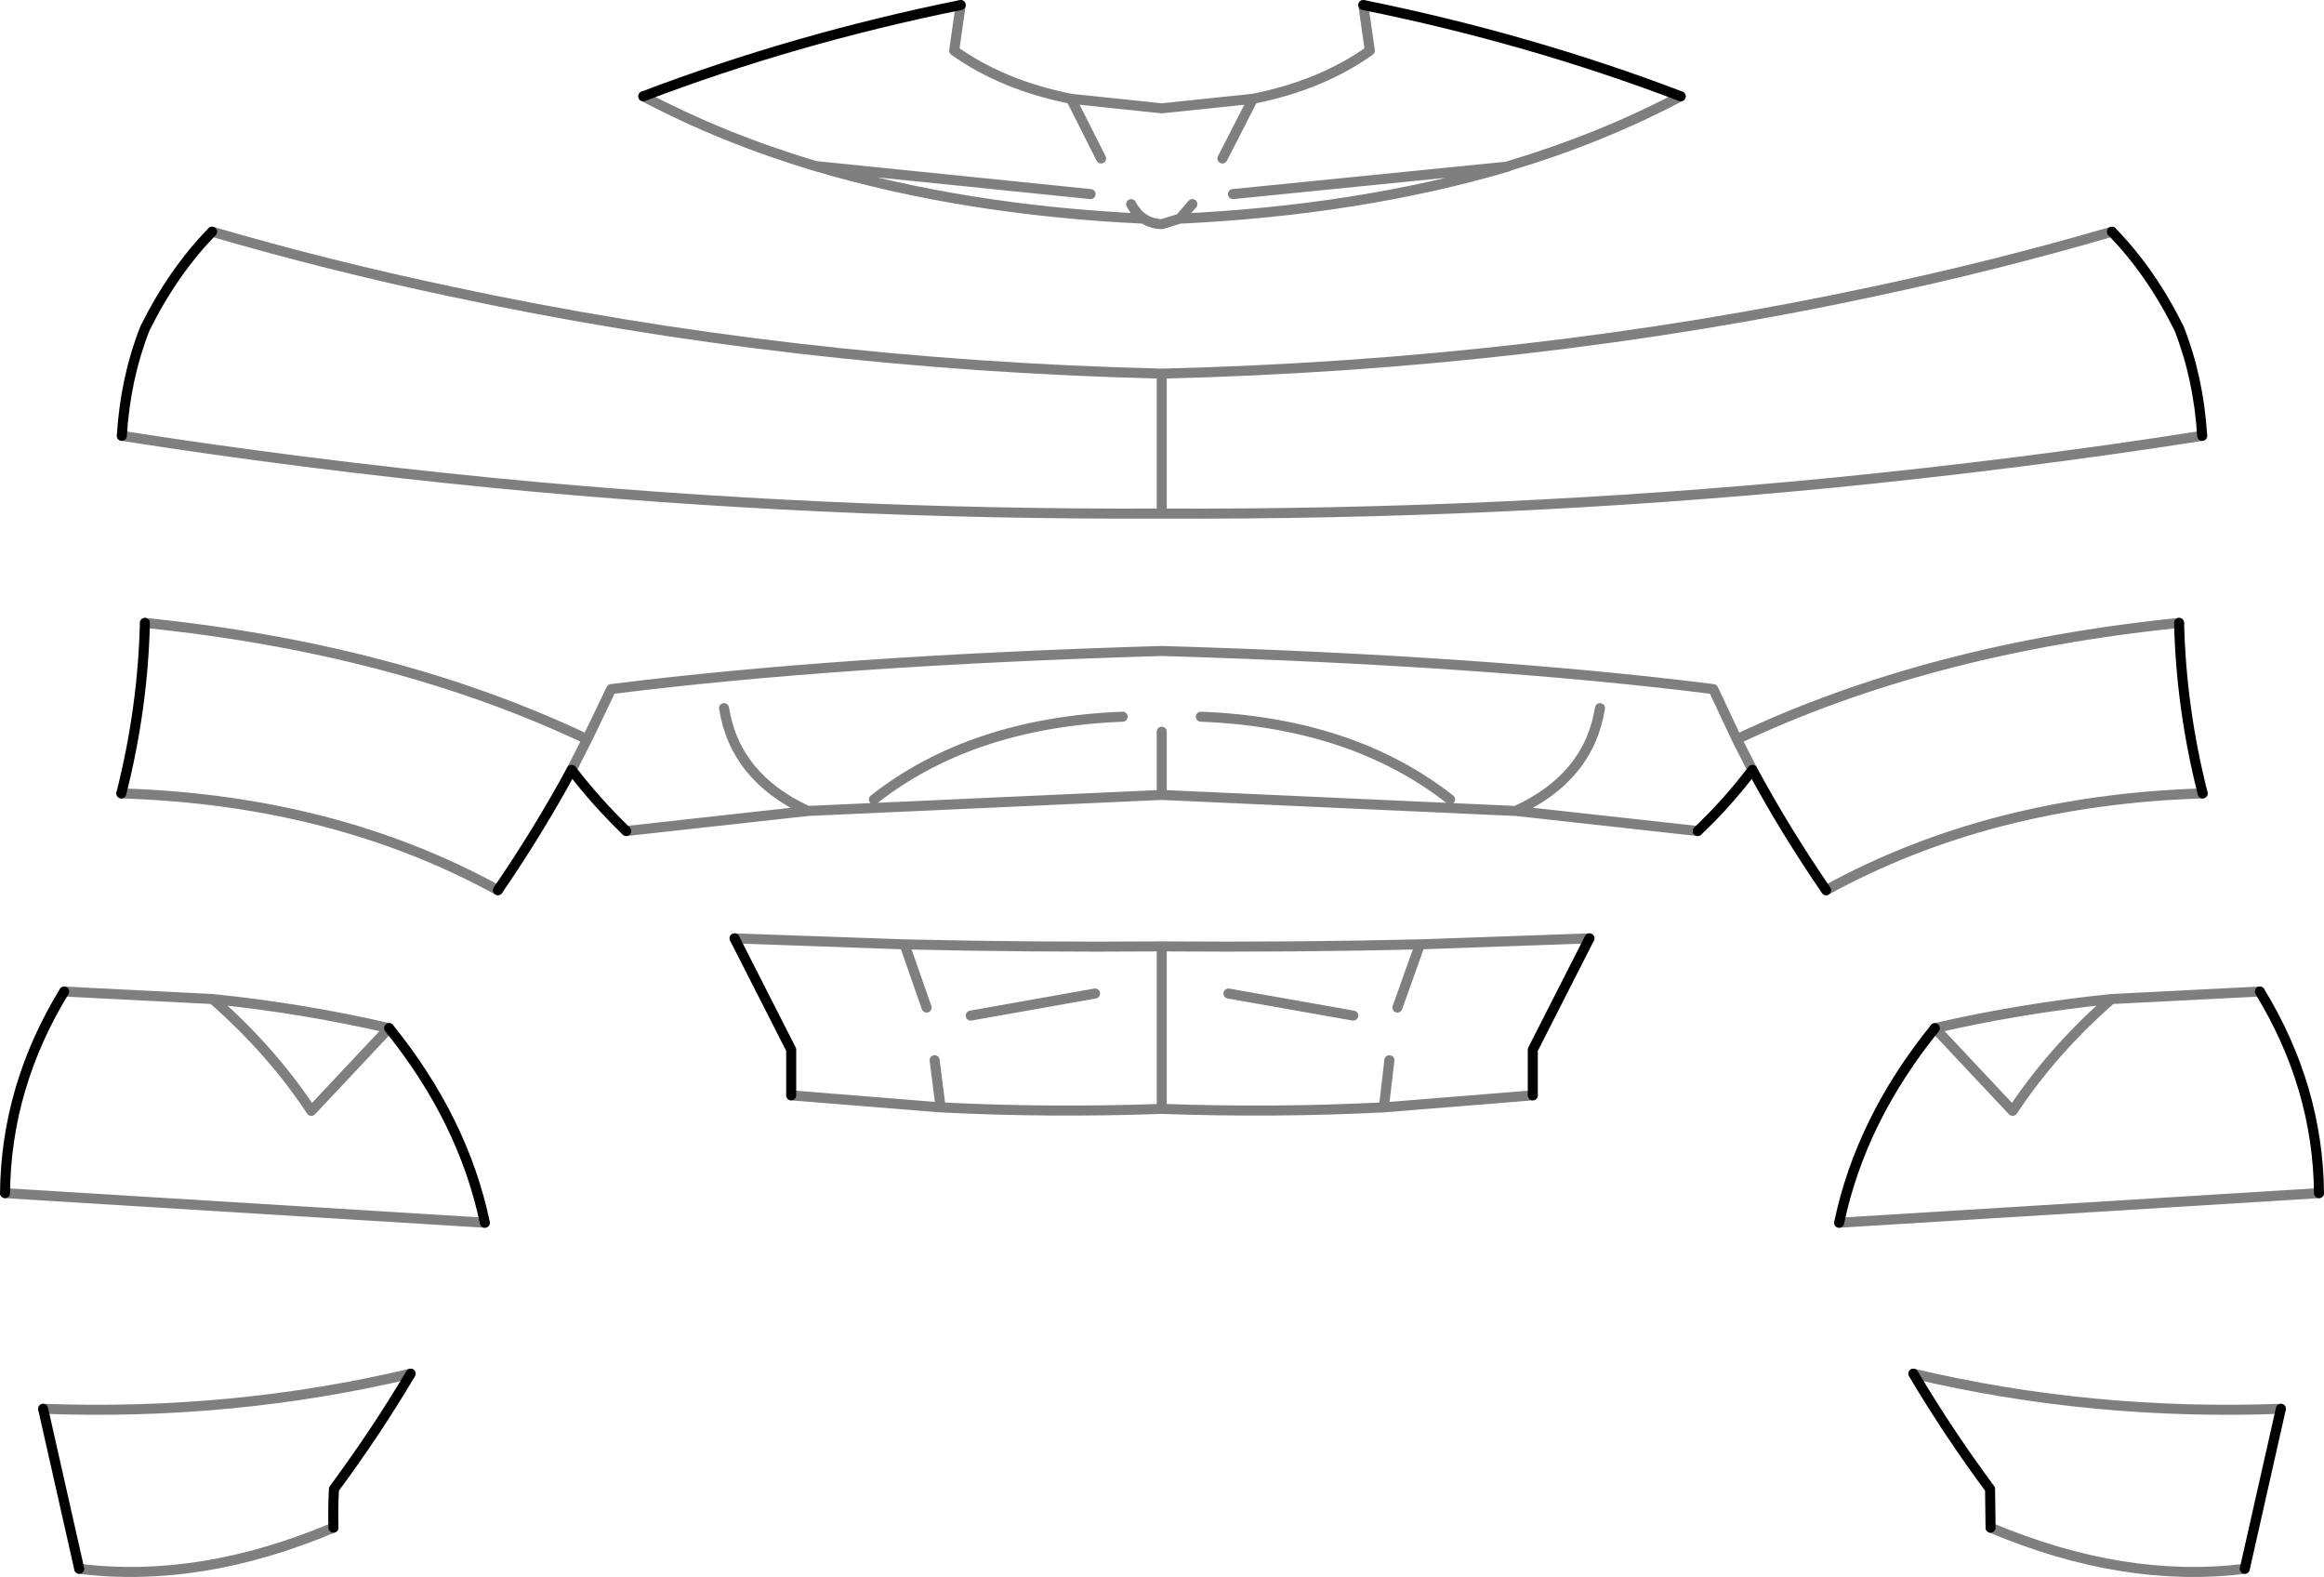 <?xml version="1.0" encoding="UTF-8" standalone="no"?>
<svg xmlns:xlink="http://www.w3.org/1999/xlink" height="157.2px" width="231.75px" xmlns="http://www.w3.org/2000/svg">
  <g transform="matrix(1.0, 0.0, 0.0, 1.0, -284.0, -183.8)">
    <path d="M393.8 199.6 L390.8 193.65 Q384.0 192.3 379.15 188.85 L379.8 184.3 M348.15 193.4 Q356.1 197.6 365.3 200.35 L392.75 203.15 M405.9 199.6 L408.95 193.65 399.85 194.6 390.8 193.65 M419.95 184.3 L420.6 188.85 Q415.75 192.3 408.95 193.65 M406.95 203.15 L434.4 200.4 434.45 200.35 Q443.65 197.6 451.6 193.4 M443.55 254.4 Q442.45 261.3 435.15 264.65 L435.2 264.65 453.3 266.65 M458.75 260.55 L457.2 257.5 454.85 252.5 Q432.2 249.65 399.85 248.7 367.55 249.65 344.95 252.5 L342.55 257.5 341.0 260.55 M346.45 266.65 L364.55 264.65 Q357.3 261.3 356.2 254.4 M418.95 285.05 L406.5 282.85 M423.35 284.25 L425.6 277.95 425.55 277.95 Q412.9 278.25 399.85 278.15 L399.85 294.35 Q411.1 294.75 421.95 294.2 L422.0 294.2 422.55 289.5 M442.5 277.35 L425.6 277.95 M422.0 294.2 L436.85 293.0 M509.35 282.65 L494.55 283.4 Q488.75 288.45 484.7 294.55 L476.95 286.3 Q485.65 284.3 494.55 283.4 M467.4 305.7 L515.25 302.75 M466.1 272.55 Q482.5 263.55 503.65 262.9 M501.3 245.9 Q476.3 248.45 457.2 257.5 M396.8 204.15 Q397.3 205.1 398.05 205.6 398.8 206.1 399.85 206.15 L401.65 205.6 402.9 204.15 M365.3 200.35 Q380.1 204.75 398.05 205.6 M296.15 227.25 Q314.0 230.05 333.25 231.95 366.2 235.15 399.85 235.0 L399.85 221.05 Q362.85 220.15 328.9 212.85 316.8 210.3 305.15 206.9 M362.9 293.0 L377.8 294.2 377.2 289.5 M364.55 264.65 L399.85 263.05 399.85 256.75 M376.4 284.25 L374.2 277.95 357.25 277.35 M399.85 278.15 Q386.85 278.25 374.2 277.95 M371.15 263.5 Q380.9 255.85 395.95 255.25 M377.8 294.2 Q388.65 294.75 399.85 294.35 M380.8 285.05 L393.2 282.85 M474.8 320.75 Q492.55 324.95 511.45 324.25 M507.85 340.2 Q495.8 341.7 482.5 336.1 M399.85 221.05 Q436.85 220.15 470.9 212.85 482.95 210.3 494.6 206.9 M503.6 227.25 Q485.75 230.05 466.5 231.95 433.5 235.15 399.85 235.0 M435.15 264.65 L399.85 263.05 M401.65 205.6 Q419.6 204.75 434.4 200.4 M428.6 263.5 Q418.85 255.85 403.75 255.25 M305.2 283.4 Q311.0 288.45 315.05 294.55 L322.8 286.3 Q314.1 284.3 305.2 283.4 L290.4 282.65 M284.5 302.75 L332.35 305.7 M296.1 262.9 Q317.25 263.55 333.65 272.55 M324.95 320.75 Q307.2 324.95 288.3 324.25 M291.9 340.2 Q303.95 341.7 317.25 336.1 M342.55 257.5 Q323.45 248.45 298.45 245.9" fill="none" stroke="#000000" stroke-linecap="round" stroke-linejoin="round" stroke-opacity="0.502" stroke-width="1.0"/>
    <path d="M379.8 184.3 Q363.25 187.65 348.15 193.4 M451.6 193.4 Q436.5 187.65 419.95 184.3 M453.3 266.65 Q456.3 263.8 458.75 260.55 462.05 266.65 466.1 272.55 M341.0 260.55 Q343.45 263.75 346.45 266.65 M436.85 293.0 L436.85 288.45 442.5 277.35 M476.95 286.3 Q469.55 295.45 467.4 305.7 M515.25 302.75 Q515.15 292.15 509.35 282.65 M503.65 262.9 Q501.5 254.4 501.3 245.9 M305.15 206.9 Q301.25 210.9 298.45 216.55 296.5 221.5 296.15 227.25 M357.25 277.35 L362.9 288.45 362.9 293.0 M333.65 272.55 Q337.7 266.65 341.0 260.55 M482.5 336.1 L482.45 332.25 Q478.2 326.5 474.8 320.75 M511.45 324.25 L507.85 340.2 M494.6 206.9 Q498.5 210.9 501.3 216.55 503.25 221.5 503.6 227.25 M290.4 282.65 Q284.6 292.15 284.5 302.75 M332.35 305.7 Q330.2 295.45 322.8 286.3 M298.45 245.9 Q298.25 254.4 296.1 262.9 M317.25 336.1 Q317.2 334.2 317.3 332.25 321.55 326.5 324.95 320.75 M288.3 324.25 L291.9 340.2" fill="none" stroke="#000000" stroke-linecap="round" stroke-linejoin="round" stroke-width="1.0"/>
  </g>
</svg>
